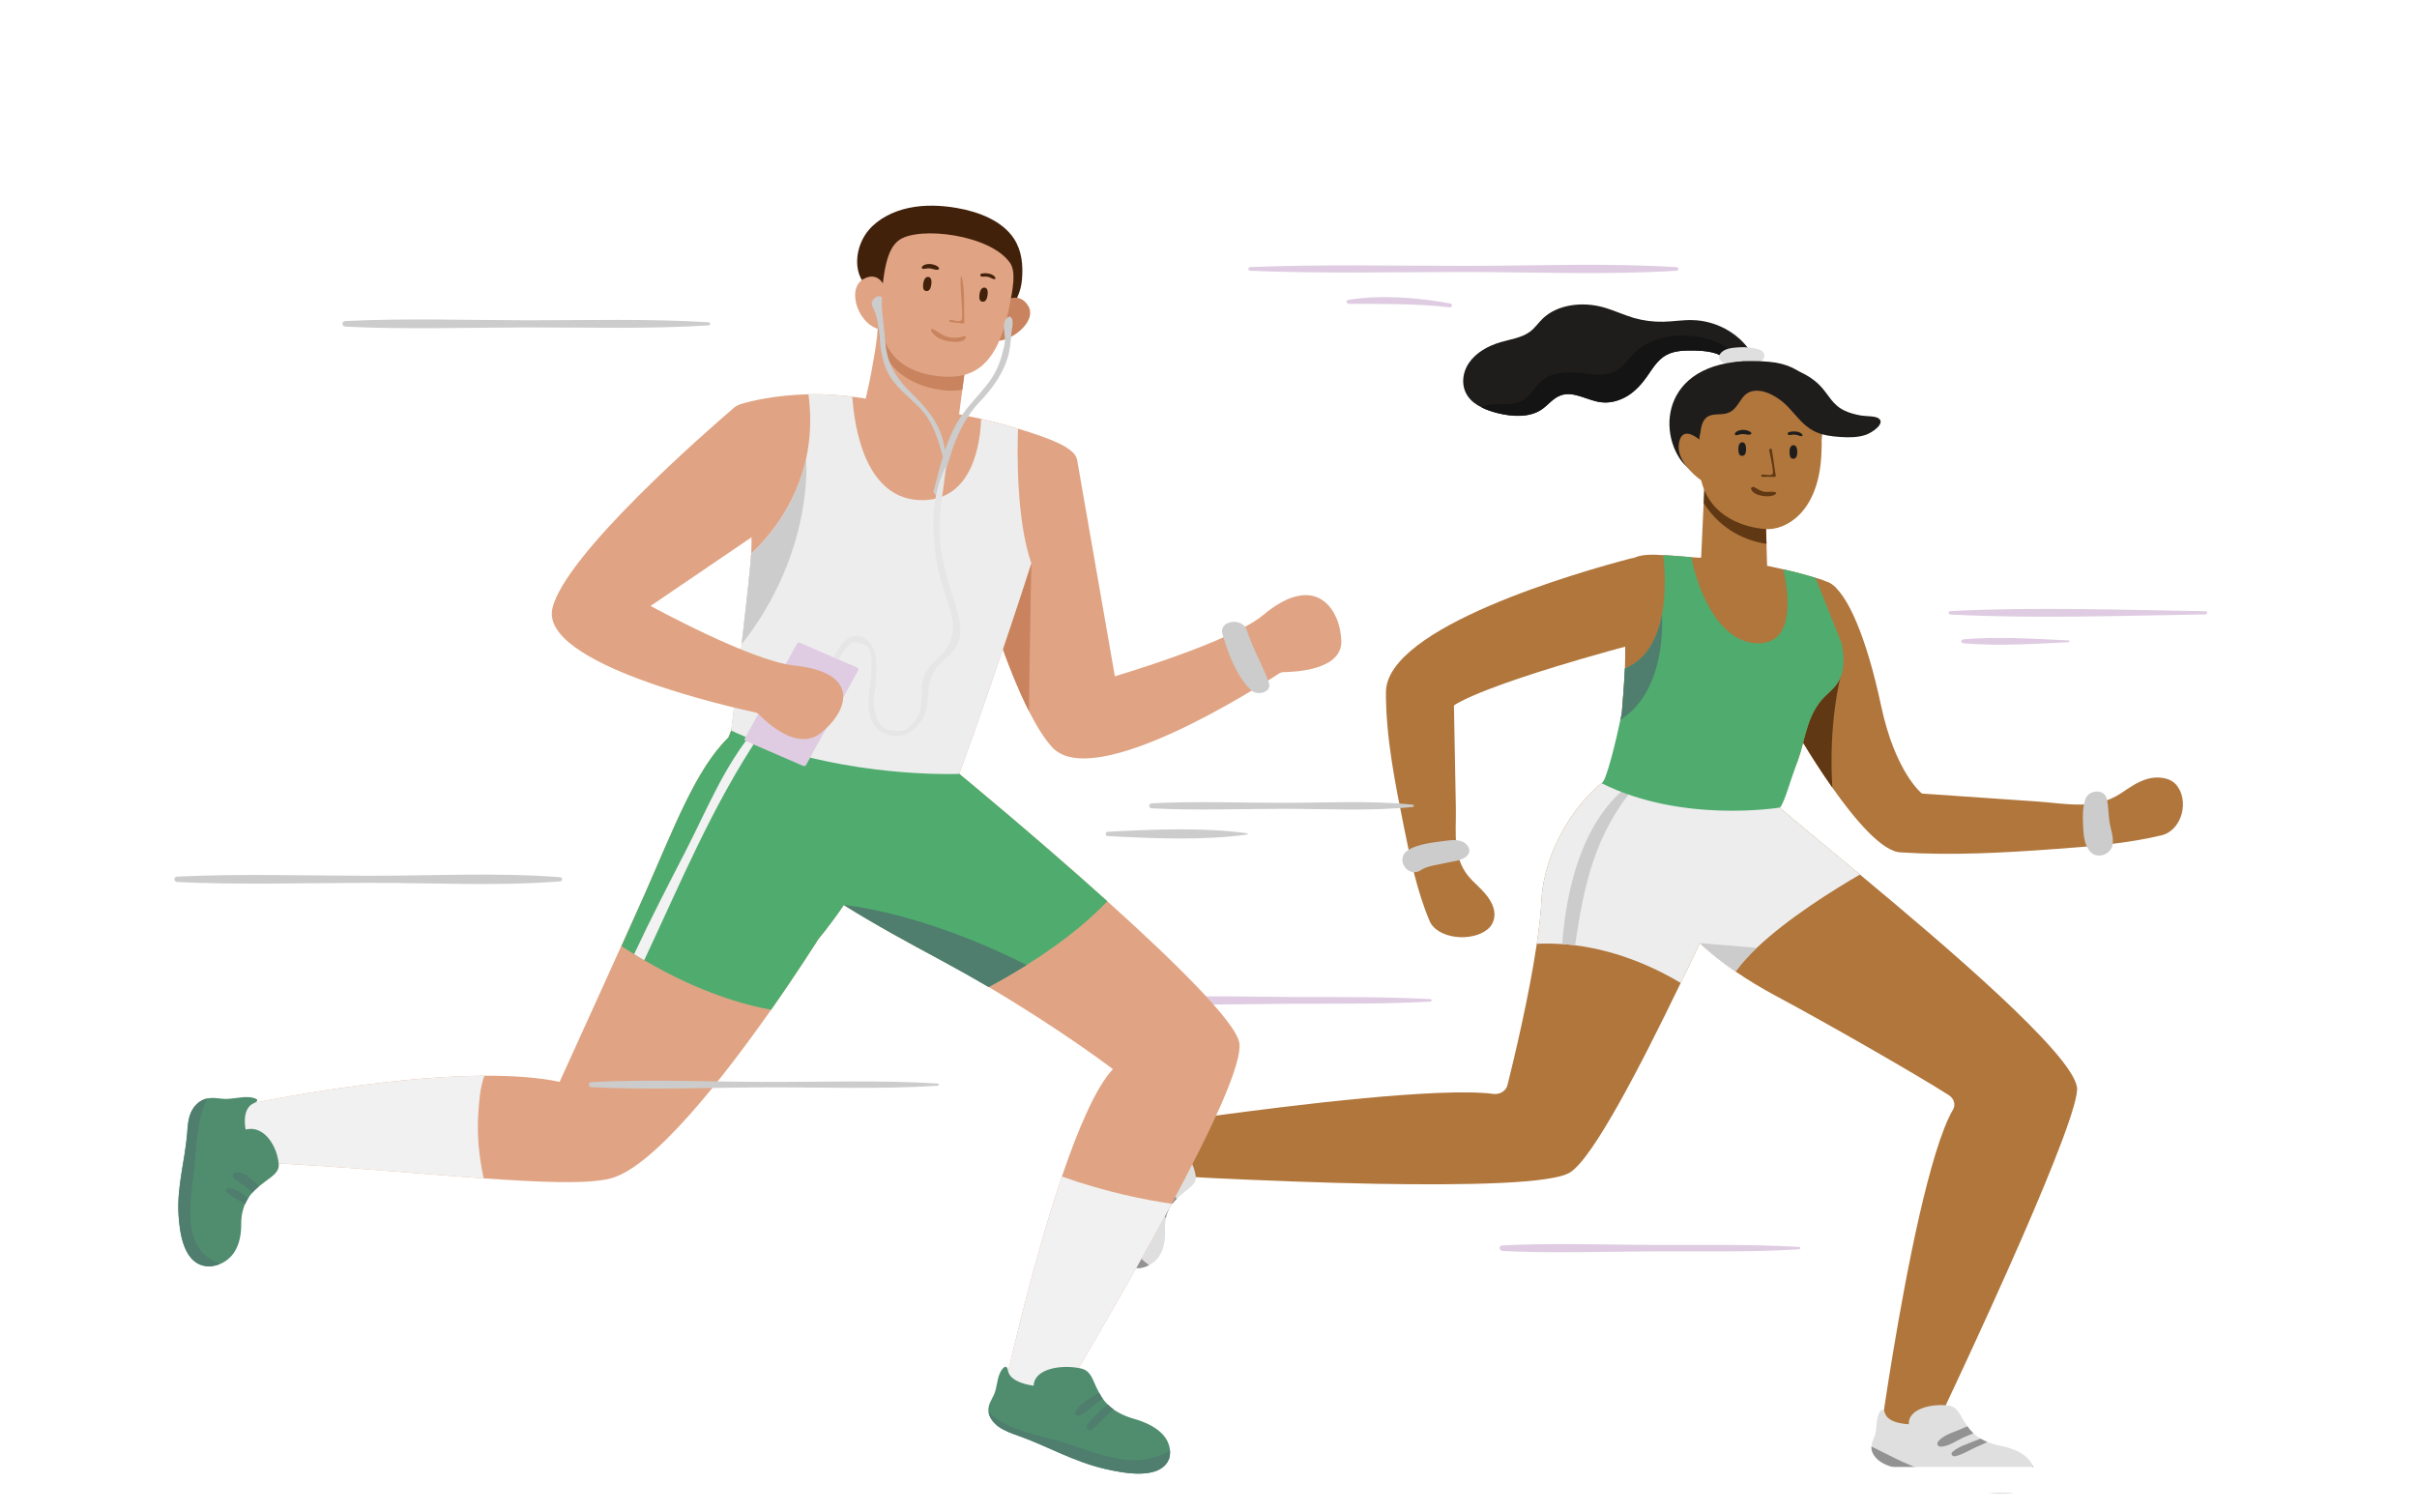 <svg width="633" height="396" viewBox="0 0 633 396" fill="none" xmlns="http://www.w3.org/2000/svg">
<g filter="url(#filter0_d)">
<path d="M497.208 299.578C508.086 296.83 519.972 296.514 531.158 294.41C553.327 290.247 571.775 279.15 584.821 265.799C597.867 252.449 606.008 236.897 612.742 221.224C621.859 200.012 628.693 177.812 626.008 155.418C623.317 133.023 610.025 110.235 585.114 96.055C578.196 92.119 570.527 88.902 563.755 84.841C548.578 75.737 541.441 63.805 531.122 52.221C522.256 42.268 507.224 33.85 493.765 26.999C464.627 12.184 430.196 2.792 395.065 0.493C379.114 -0.55 362.75 -0.147 347.933 3.756C332.202 7.9 319.103 15.721 306.548 23.573C288.241 35.023 269.808 47.094 246.866 53.139C223.559 59.281 197.702 58.646 173.01 61.348C118.699 67.296 69.315 90.492 40.543 123.576C15.292 152.613 6.112 189.563 20.01 223.194C33.913 256.825 72.095 286.066 119.253 295.36C167.963 304.96 223.073 294.155 267.065 312.414C284.599 319.692 301.292 330.804 315.399 341.215C329.95 351.956 347.954 358.255 368.424 361.38C373.445 362.145 378.56 362.687 383.649 362.534C438.122 360.884 450.886 311.283 497.208 299.578Z" fill="white"/>
<path d="M384.485 99.87C385.363 101.098 386.596 102.011 388.022 102.697C389.318 103.36 390.77 103.828 392.218 104.199C396.042 105.154 400.478 105.409 403.66 103.304C405.483 102.095 406.779 100.166 408.932 99.485C412.338 98.414 415.786 100.945 419.386 101.357C421.847 101.65 424.371 100.871 426.413 99.582C428.435 98.275 429.992 96.504 431.335 94.613C432.808 92.527 434.125 90.167 436.518 88.92C438.65 87.808 441.241 87.771 443.723 87.808C446.8 87.887 450.249 88.197 452.203 90.32C453.039 91.215 453.76 92.759 454.794 93.653C455.541 94.316 456.44 94.627 457.673 94.2C461.121 92.99 459.538 89.681 458.201 87.729C455.06 83.131 449.261 79.932 443.153 79.835C440.651 79.775 438.169 80.206 435.661 80.261C433.023 80.322 430.389 79.988 427.887 79.269C425.118 78.449 422.547 77.202 419.757 76.442C414.334 74.963 407.829 75.742 404.01 79.464C402.866 80.576 401.988 81.902 400.692 82.876C398.54 84.475 395.619 84.846 392.98 85.624C389.642 86.598 386.523 88.392 384.72 91.043C382.902 93.695 382.594 97.26 384.485 99.87Z" fill="#1F1D1C"/>
<path d="M388.023 102.697C389.319 103.36 390.771 103.829 392.219 104.199C396.043 105.154 400.479 105.409 403.661 103.305C405.484 102.095 406.78 100.166 408.933 99.485C412.339 98.414 415.787 100.945 419.387 101.358C421.848 101.65 424.372 100.871 426.414 99.582C428.436 98.275 429.993 96.504 431.336 94.613C432.809 92.527 434.126 90.168 436.519 88.921C438.651 87.808 441.242 87.771 443.724 87.808C446.801 87.887 450.25 88.197 452.204 90.32C453.04 91.215 453.761 92.759 454.795 93.653C456.686 86.111 445.809 83.599 439.419 83.872C435.134 84.067 430.85 85.606 427.977 88.434C426.242 90.168 424.967 92.388 422.637 93.422C420.484 94.377 417.935 94.122 415.563 93.848C411.717 93.398 407.412 93.106 404.382 95.253C401.942 96.987 400.824 100.046 397.992 101.237C394.941 102.503 391.007 101.103 388.107 102.642L388.023 102.697Z" fill="#141414"/>
<path d="M445.176 243.016C447.945 245.607 451.106 248.101 454.533 250.442C457.851 252.723 461.388 254.846 464.988 256.774C479.11 264.335 502.877 277.996 510.411 282.849C511.775 283.725 512.235 285.343 511.467 286.65C508.457 291.777 505.406 302.458 502.658 314.422C497.208 338.374 493.081 367.49 493.081 367.49C496.926 372.399 506.655 370.257 506.655 370.257C506.655 370.257 519.152 344.006 529.717 319.822C537.689 301.484 544.544 284.314 543.949 280.708C542.522 271.882 510.207 244.263 487.104 225.049C474.079 214.192 463.974 206.029 463.974 205.403C463.974 205.403 460.615 204.995 456.064 205.774C450.484 206.747 443.107 209.533 437.898 217.117C432.109 225.596 436.523 234.811 445.176 243.016Z" fill="#B0763C"/>
<path d="M295.613 294.758C295.462 296.668 296.031 298.614 296.71 300.177C297.546 302.147 298.576 303.528 298.576 303.528C298.576 303.528 330.227 305.475 360.123 306.041C383.932 306.467 406.622 306.041 411.236 303.041C417.297 299.106 429.512 275.483 440.165 253.441C441.9 249.895 443.572 246.386 445.176 243.016C452.95 226.666 459.037 213.371 459.763 213.2C459.763 213.2 458.974 209.733 456.074 205.774C453.065 201.62 447.751 196.966 438.655 195.251C420.907 191.918 404.606 213.942 403.707 231.751C403.556 235.121 403.091 239.038 402.479 243.192C400.416 257.126 396.44 273.634 394.794 280.221C394.418 281.723 392.793 282.733 391.084 282.501C384.36 281.607 371.403 282.307 357.212 283.632C329.49 286.242 297.024 291.235 297.024 291.235C296.12 292.324 295.723 293.534 295.613 294.758Z" fill="#B0763C"/>
<path d="M468.708 184.524C468.708 184.524 473.682 193.471 479.878 202.269C485.845 210.743 492.925 219.073 497.81 219.249C511.221 220.106 524.801 219.351 538.176 218.368C547.45 217.691 557.074 216.94 566.055 214.785C571.598 213.454 573.448 205.426 569.853 201.444C568.139 199.552 564.9 199.265 562.298 200.03C559.696 200.795 557.549 202.394 555.339 203.845C548.662 208.212 541.232 206.464 533.526 205.917C523.468 205.226 513.405 204.531 503.348 203.84C503.348 203.84 496.368 198.384 492.637 180.774C488.891 163.14 483.745 150.875 478.985 148.603C476.503 147.412 473.792 157.355 471.785 167.057C469.952 175.879 468.708 184.524 468.708 184.524ZM551.723 207.73C551.791 207.72 551.864 207.688 551.932 207.679C551.859 207.73 551.812 207.739 551.739 207.771L551.723 207.73Z" fill="#B0763C"/>
<path d="M468.708 184.524C468.708 184.524 473.682 193.47 479.878 202.269C478.828 185.381 481.968 173.505 481.968 173.505C483.118 166.918 475.5 166.76 471.78 167.057C469.952 175.878 468.708 184.524 468.708 184.524Z" fill="#603813"/>
<path d="M420.222 202.014C435.886 207.822 448.864 209.751 458.55 210.061C463.603 208.852 464.418 207.744 464.418 207.744C464.945 207.53 466.591 203.942 466.748 203.456C467.673 200.591 469.846 197.981 470.855 195.135C472.897 189.466 473.159 183.342 477.772 178.549C478.827 177.497 480.034 176.542 480.912 175.355C483.263 172.254 483.023 168.221 482.318 164.499C482.276 164.285 482.229 164.049 482.187 163.836C481.372 159.761 481.967 156.099 481.659 152.103C481.44 149.238 478.451 148.186 475.463 147.328C474.893 147.171 472.741 146.55 472.302 146.411C470.478 145.905 468.613 145.456 466.988 145.103C464.574 144.538 462.793 144.186 462.793 144.186L462.396 130.367C462.814 123.896 446.492 120.915 446.492 120.915L445.525 141.984C445.504 142.141 444.6 142.062 442.955 141.923C441.92 141.826 440.604 141.729 439.02 141.613C438.932 141.594 438.843 141.576 438.733 141.594C438.383 141.557 438.054 141.534 437.678 141.515C437.019 141.478 436.34 141.437 435.614 141.4C434.167 141.284 432.646 141.223 431.199 141.339C428.649 141.553 426.434 142.331 425.577 144.635C423.864 149.252 424.872 154.537 425.316 159.233C425.603 162.292 425.666 165.273 425.624 168.277C425.603 169.213 425.582 170.126 425.556 171.062C425.405 174.395 425.159 177.71 424.877 181.043C424.835 181.53 424.809 181.998 424.767 182.484C424.658 183.792 421.606 202.014 420.222 202.014Z" fill="#B0763C"/>
<path d="M432.469 143.727C430.624 142.971 429.109 141.738 427.155 142.248C413.832 145.734 362.964 160.178 362.964 177.348C362.964 189.276 365.389 201.184 367.745 212.903C369.386 221.043 371.131 229.47 374.401 237.198C376.392 241.903 385.373 242.825 389.579 239.409C391.267 238.037 391.732 235.853 391.162 233.883C390.316 230.958 387.865 228.872 385.666 226.698C380.128 221.219 381.402 214.493 381.282 207.637C381.126 198.686 380.948 189.734 380.781 180.783C380.781 180.783 387.223 175.188 438.153 162.023C443.195 160.721 439.653 146.67 432.469 143.727ZM380.979 223.875C381 223.945 381.021 224 381.037 224.056C380.995 224 380.958 223.954 380.917 223.903L380.979 223.875Z" fill="#B0763C"/>
<path d="M402.474 243.192C404.737 243.076 406.973 243.127 409.131 243.27C410.27 243.345 411.414 243.428 412.511 243.581C424.637 245.102 434.632 250.108 440.165 253.441C441.9 249.895 443.572 246.386 445.176 243.016C447.945 245.607 451.106 248.101 454.533 250.442C456.027 248.397 457.914 246.311 460.092 244.244C468.306 236.447 480.301 229.002 487.109 225.048C474.084 214.192 463.979 206.029 463.979 205.403C463.979 205.403 460.62 204.995 456.069 205.774C453.06 201.62 447.746 196.966 438.65 195.251C420.902 191.918 404.601 213.942 403.702 231.751C403.551 235.126 403.091 239.043 402.474 243.192Z" fill="#EDEDED"/>
<path d="M490.119 375.054C490.098 376.672 491.305 378.114 492.799 379.032C494.293 379.926 496.07 380.376 497.809 380.826C504.727 382.638 510.882 385.563 518.149 386.634C522.496 387.26 531.441 388.289 532.799 383.009C532.799 383.009 532.82 382.912 532.841 382.735C532.909 382.23 532.951 381.136 532.381 379.871C531.545 377.961 529.304 375.699 523.703 374.609C522.496 374.378 521.425 374.049 520.495 373.673C519.994 373.469 519.523 373.274 519.09 373.029C518.954 372.955 518.828 372.871 518.719 372.797C517.972 372.371 517.355 371.879 516.827 371.392C516.759 371.332 516.697 371.295 516.65 371.235C516.101 370.688 515.641 370.145 515.265 369.557C515.223 369.52 515.176 369.459 515.155 369.422C514.738 368.82 514.408 368.273 514.079 367.726C513.045 365.895 512.298 364.411 510.411 364.138C505.955 363.512 499.628 364.995 499.91 369.01C499.91 369.01 494.419 368.912 493.651 366.066C493.144 364.254 492.198 365.793 491.869 366.766C491.299 368.444 491.608 370.275 490.991 372.009C490.902 372.241 490.814 372.459 490.73 372.69C490.443 373.413 490.16 374.113 490.134 374.855C490.119 374.915 490.119 374.994 490.119 375.054Z" fill="#DFDFDF"/>
<path d="M290.102 318.654C290.431 319.803 290.917 321.263 291.596 322.705C291.638 322.765 291.664 322.84 291.706 322.918C292.301 324.184 293.09 325.431 294.057 326.367C295.175 327.48 296.559 328.18 298.273 328.143C298.273 328.143 298.383 328.143 298.581 328.124C299.041 328.064 299.945 327.869 300.932 327.364C302.954 326.33 305.347 323.896 305.107 318.204C305.065 317.017 305.17 315.946 305.347 314.987C305.42 314.579 305.525 314.208 305.656 313.856C305.786 313.504 305.917 313.174 306.073 312.864C306.361 312.298 306.69 311.77 307.019 311.325C307.437 310.759 307.834 310.351 308.226 309.962C308.336 309.828 308.466 309.688 308.597 309.573C309.146 309.067 309.663 308.645 310.18 308.228C311.878 306.847 313.341 305.85 313.169 304.177C312.709 300.199 309.48 295.133 305.196 296.38C305.196 296.38 303.9 291.665 306.821 290.261C309.041 289.209 306.073 289.074 305.154 288.977C303.111 288.782 298.299 288.277 297.949 288.235C297.353 288.175 296.742 288.119 296.147 288.175C295.948 288.193 295.77 288.212 295.577 288.254C294.172 288.606 293.205 289.732 292.5 290.887C290.415 294.396 289.997 298.466 289.621 302.406C289.109 307.797 288.581 313.351 290.102 318.654Z" fill="#DFDFDF"/>
<path d="M450.478 88.694C451.523 87.261 453.462 87.108 455.264 86.969C457.108 86.83 458.948 87.016 460.698 87.54C463.112 88.263 462.119 91.266 459.658 90.886C458.31 90.678 456.91 90.576 455.546 90.71C454.172 90.845 452.934 91.484 451.565 91.062C450.51 90.738 449.799 89.621 450.478 88.694Z" fill="#DFDFDF"/>
<path d="M446.189 127.78C451.043 135.262 457.809 137.719 462.642 138.442L462.402 130.372C462.82 123.9 446.498 120.92 446.498 120.92L446.189 127.78Z" fill="#603813"/>
<path d="M476.027 116.646C476.027 116.646 483.06 92.448 463.258 90.747C436.038 88.406 433.629 107.824 440.421 116.813C446.644 125.055 475.897 126.622 476.027 116.646Z" fill="#1F1D1C"/>
<path d="M439.706 112.103C440.375 108.075 443.347 109.758 445.051 111.107C445.328 107.241 446.054 104.033 447.428 101.84C451.801 94.864 468.901 94.335 475.62 104.506C477.151 106.823 477.261 110.94 476.963 115.742C476.049 130.275 467.637 134.98 462.287 134.563C457.417 134.182 447.945 131.8 445.531 121.81C443.279 120.146 438.995 116.354 439.706 112.103Z" fill="#B0763C"/>
<path d="M469.324 116.081C469.324 116.081 470.688 116.656 470.699 114.421C470.704 112.409 469.675 112.604 469.675 112.604C469.675 112.604 468.692 112.52 468.666 114.277C468.64 116.034 469.324 116.081 469.324 116.081Z" fill="#1F1D1C"/>
<path d="M455.923 115.324C455.923 115.324 457.287 115.899 457.298 113.665C457.303 111.653 456.274 111.847 456.274 111.847C456.274 111.847 455.291 111.764 455.265 113.521C455.239 115.278 455.923 115.324 455.923 115.324Z" fill="#1F1D1C"/>
<path d="M461.518 120.294C462.244 120.257 463.843 120.762 464.25 120.104C464.59 119.557 463.77 116.094 463.665 115.505C463.55 114.861 463.425 114.277 463.305 113.707C463.372 113.674 463.435 113.633 463.508 113.605C463.67 113.545 463.822 113.508 463.979 113.489C464.417 115.853 464.653 118.31 465.06 120.549C465.097 120.748 464.914 120.938 464.684 120.915C463.639 120.818 462.599 120.934 461.549 120.859C461.199 120.836 461.147 120.317 461.518 120.294Z" fill="#603813"/>
<path d="M468.441 109.219C469.496 108.839 471.398 108.867 472.046 109.859C472.161 110.04 471.962 110.281 471.738 110.253C471.236 110.193 470.813 109.938 470.316 109.864C469.773 109.78 469.245 109.85 468.712 109.956C468.227 110.054 467.976 109.386 468.441 109.219Z" fill="#1F1D1C"/>
<path d="M454.366 109.517C455.071 108.288 457.589 108.362 458.577 109.238C458.801 109.438 458.613 109.767 458.342 109.818C457.699 109.943 457.062 109.679 456.409 109.683C455.834 109.683 455.358 109.874 454.815 109.994C454.538 110.059 454.23 109.758 454.366 109.517Z" fill="#1F1D1C"/>
<path d="M459.47 123.608C460.416 124.118 461.116 124.688 462.276 124.818C463.18 124.92 464.199 124.614 465.029 124.957C465.16 125.013 465.249 125.166 465.139 125.282C464.392 126.098 462.663 126.042 461.602 125.88C460.458 125.704 459.136 125.217 458.64 124.225C458.41 123.752 459 123.358 459.47 123.608Z" fill="#603813"/>
<path d="M443.901 99.731C440.871 102.433 443.013 106.684 444.455 109.628C444.581 109.883 444.81 110.184 445.108 110.11C445.375 109.164 445.432 108.172 445.725 107.231C446.017 106.29 446.608 105.354 447.6 104.927C448.933 104.357 450.61 104.631 452.02 104.306C455.458 103.518 455.542 99.42 458.625 98.526C461.968 97.557 466.054 100.278 468.039 102.317C470.317 104.658 472.167 107.472 475.213 108.979C477.272 109.998 479.68 110.304 482.031 110.453C484.262 110.596 486.566 110.601 488.646 109.883C490.422 109.271 493.933 106.809 491.922 105.525C490.96 104.913 488.479 105.038 487.303 104.816C485.887 104.547 484.497 104.199 483.207 103.606C479.879 102.067 479.037 99.536 476.817 97.163C474.738 94.938 471.571 93.172 468.478 92.347C465.427 91.535 461.676 91.521 458.614 92.374C455.035 93.371 451.791 95.081 448.666 96.894C447.224 97.728 445.213 98.558 443.901 99.731Z" fill="#1F1D1C"/>
<path d="M290.102 318.654C290.431 319.803 290.917 321.264 291.596 322.705C291.638 322.766 291.664 322.84 291.706 322.918C292.385 324.128 293.179 325.278 294.057 326.367C295.175 327.48 296.559 328.18 298.273 328.143C298.273 328.143 298.383 328.143 298.581 328.124C299.041 328.064 299.945 327.869 300.932 327.364C288.017 317.833 292.103 300.742 296.147 288.171C295.948 288.189 295.77 288.208 295.577 288.249C294.172 288.602 293.205 289.728 292.5 290.882C290.415 294.392 289.997 298.461 289.621 302.402C289.109 307.797 288.581 313.351 290.102 318.654Z" fill="#929292"/>
<path d="M300.268 306.318C302.092 307.213 303.717 307.839 305.19 309.22C305.848 309.846 306.507 310.527 307.102 311.227C307.431 310.759 307.828 310.351 308.22 309.962C307.672 309.336 307.076 308.793 306.768 308.46C305.274 306.879 303.121 305.067 300.681 304.992C299.897 304.969 299.589 305.984 300.268 306.318Z" fill="#929292"/>
<path d="M298.731 309.786C298.909 310.606 299.609 310.801 300.356 311.19C301.323 311.677 302.221 312.205 303.078 312.826C303.867 313.429 304.593 314.249 305.34 314.991C305.408 314.583 305.518 314.212 305.649 313.86C305.779 313.508 305.91 313.179 306.067 312.868C305.497 312.303 304.881 311.797 304.332 311.385C303.167 310.49 300.602 308.321 299.019 309.183C298.773 309.313 298.684 309.549 298.731 309.786Z" fill="#929292"/>
<path d="M490.119 375.055C490.098 376.673 491.305 378.114 492.799 379.032C494.293 379.927 496.07 380.376 497.809 380.826C504.727 382.638 510.882 385.563 518.149 386.634C522.496 387.26 531.441 388.289 532.799 383.009C532.799 383.009 532.82 382.912 532.841 382.736C532.909 382.231 532.951 381.137 532.381 379.871C532.34 379.931 532.272 380.006 532.251 380.084C528.891 389.499 509.847 383.162 503.081 380.826C498.536 379.227 494.382 376.946 490.145 374.86C490.119 374.916 490.119 374.995 490.119 375.055Z" fill="#929292"/>
<path d="M512.041 377.391C514.016 376.983 515.819 375.755 517.642 374.953C518.609 374.526 519.575 374.132 520.5 373.664C519.993 373.47 519.528 373.266 519.095 373.02C518.959 372.946 518.833 372.862 518.724 372.788C518.175 372.983 517.647 373.196 517.099 373.414C515.187 374.193 512.794 374.934 511.32 376.279C510.766 376.77 511.315 377.549 512.041 377.391Z" fill="#929292"/>
<path d="M508.264 374.897C510.416 374.8 512.308 373.358 514.173 372.501C514.962 372.13 515.928 371.801 516.832 371.388C516.764 371.328 516.702 371.291 516.655 371.23C516.106 370.683 515.646 370.141 515.27 369.552C514.565 369.826 513.885 370.155 513.269 370.41C511.294 371.23 508.656 371.991 507.49 373.701C507.167 374.197 507.579 374.916 508.264 374.897Z" fill="#929292"/>
<path d="M445.176 243.016C447.945 245.607 451.106 248.101 454.533 250.442C456.027 248.397 457.913 246.311 460.092 244.244L445.176 243.016Z" fill="#CCCCCC"/>
<path d="M409.13 243.27C410.274 243.331 411.413 243.428 412.51 243.581C414.731 228.516 417.432 214.544 428.456 201.681C428.916 201.134 427.975 200.665 427.49 201.018C414.752 209.983 410.253 228.01 409.13 243.27Z" fill="#CCCCCC"/>
<path d="M368.744 218.665C371.356 216.987 375.562 216.63 378.676 216.199C380.201 215.99 382.009 215.828 383.378 216.625C384.423 217.233 385.28 218.674 384.533 219.745C383.326 221.479 380.771 221.497 378.744 221.993C376.701 222.494 373.859 222.735 372.171 223.871C368.718 226.198 365.207 220.936 368.744 218.665Z" fill="#CCCCCC"/>
<path d="M546.237 205.111C547.089 202.904 551.07 202.524 551.723 205.111C552.215 207.067 552.162 209.07 552.439 211.049C552.721 213.047 553.599 215.128 553.301 217.131C552.894 219.898 548.949 221.363 547.063 218.628C545.71 216.667 545.631 214.183 545.537 211.925C545.443 209.672 545.401 207.262 546.237 205.111Z" fill="#CCCCCC"/>
<path d="M419.434 201.115C440.521 211.735 466.112 207.507 466.112 207.507C466.639 207.294 467.757 204.156 467.914 203.669C468.839 200.804 469.847 197.976 470.856 195.135C472.898 189.466 473.16 183.342 477.773 178.549C478.828 177.497 480.035 176.542 480.913 175.355C483.264 172.254 483.024 168.221 482.319 164.499L475.464 147.329C474.894 147.171 472.742 146.55 472.303 146.411C470.479 145.905 468.614 145.456 466.989 145.103C468.463 151.106 470.15 164.086 460.991 164.475C450.537 164.902 444.669 151.088 442.956 141.928C441.921 141.831 440.605 141.733 439.022 141.618C438.933 141.599 438.844 141.58 438.734 141.599C438.384 141.562 438.055 141.539 437.679 141.52C437.02 141.483 436.341 141.441 435.615 141.404C435.991 144.774 436.399 150.953 435.265 156.896C434.116 162.936 431.42 168.689 425.557 171.062C425.406 174.395 425.16 177.71 424.878 181.043C424.836 181.529 424.81 181.998 424.769 182.484C424.748 182.716 424.617 183.458 424.371 184.529C423.363 189.424 420.578 201.115 419.434 201.115Z" fill="#4FAC6E"/>
<path d="M424.375 184.529C436.674 176.732 435.269 157.889 435.269 156.934C434.124 162.937 431.423 168.685 425.561 171.063C425.41 174.396 425.164 177.71 424.882 181.043C424.84 181.53 424.814 181.998 424.772 182.485C424.746 182.717 424.616 183.458 424.375 184.529Z" fill="#4F7D6E"/>
<path d="M510.851 156.043C532.946 154.931 555.47 155.733 577.591 156.08C578.197 156.09 578.197 156.91 577.591 156.919C555.47 157.267 532.946 158.074 510.851 156.957C510.187 156.924 510.187 156.076 510.851 156.043Z" fill="#DFCCE2"/>
<path d="M514.215 163.446C523.223 162.658 532.669 163.303 541.697 163.729C542.037 163.743 542.042 164.183 541.697 164.202C532.674 164.628 523.223 165.273 514.215 164.485C513.468 164.415 513.468 163.511 514.215 163.446Z" fill="#DFCCE2"/>
<path d="M303.346 257.33C315.148 256.621 327.134 257.08 338.957 257.121C350.828 257.159 362.719 257.038 374.569 257.673C375.055 257.701 375.055 258.317 374.569 258.341C362.719 258.976 350.828 258.855 338.957 258.892C327.134 258.929 315.148 259.388 303.346 258.684C302.363 258.628 302.363 257.39 303.346 257.33Z" fill="#DFCCE2"/>
<path d="M393.476 322.181C406.705 321.505 420.096 322.005 433.341 322.061C445.938 322.112 458.623 321.838 471.199 322.58C471.612 322.603 471.549 323.187 471.152 323.21C458.284 323.985 445.29 323.688 432.395 323.748C419.501 323.808 406.465 324.29 393.586 323.642C392.567 323.586 392.385 322.237 393.476 322.181Z" fill="#DFCCE2"/>
<path d="M327.458 65.951C346.016 65.191 364.684 65.622 383.258 65.631C401.769 65.641 420.589 64.811 439.058 65.965C439.742 66.007 439.742 66.865 439.058 66.911C420.589 68.065 401.769 67.235 383.258 67.245C364.684 67.254 346.016 67.685 327.458 66.925C326.753 66.897 326.753 65.979 327.458 65.951Z" fill="#DFCCE2"/>
<path d="M353.111 74.528C361.914 73.151 371.141 73.92 379.851 75.478C380.483 75.589 380.352 76.572 379.694 76.493C370.833 75.473 362.17 75.626 353.268 75.584C352.609 75.584 352.416 74.634 353.111 74.528Z" fill="#DFCCE2"/>
</g>
<path d="M4.943 390.113C12.079 390.493 19.264 390.767 26.536 390.938C28.595 390.98 616.181 391.11 616.181 391.11C616.573 391.087 617.012 391.087 617.409 391.068C620.564 390.943 623.673 390.813 626.824 390.646C634.885 390.243 634.885 385.019 626.824 384.62C623.715 384.453 620.559 384.324 617.409 384.217C616.97 384.194 616.531 384.194 616.092 384.175C616.092 384.175 28.595 384.282 26.583 384.324C19.311 384.495 12.132 384.769 4.948 385.149C-1.672 385.501 -1.625 389.756 4.943 390.113Z" fill="white"/>
<path d="M252.75 137.661C252.75 137.661 253.758 141.713 255.483 147.744C258.492 158.276 263.68 174.829 269.48 186.265C271.418 190.085 273.424 193.334 275.457 195.606C286.23 207.7 329.47 180.007 334.987 176.405C335.368 176.15 335.807 176.03 336.262 176.025C339.329 176.002 351.466 175.423 351.288 167.922C351.079 159.75 344.705 149.463 330.823 161.076C322.254 168.219 291.977 177.119 291.977 177.119L282.118 120.575C281.58 117.497 277.379 116.199 274.83 118.34C269.417 122.883 261.073 130.05 252.75 137.661Z" fill="#E0A484"/>
<path d="M255.489 147.744C258.498 158.276 263.686 174.829 269.486 186.265C269.648 169.948 270.102 147.535 270.102 147.535C264.804 145.227 259.841 145.801 255.489 147.744Z" fill="#C9835E"/>
<path d="M220.994 237.029C229.03 242.068 237.938 246.916 246.825 251.691C251.041 253.972 255.112 256.262 258.931 258.505C278.147 269.858 291.465 280.01 291.465 280.01C286.998 284.77 282.332 295.706 278.105 308.147C269.636 333.124 262.875 364.279 262.875 364.279C270.53 370.486 277.003 367.775 277.003 367.775C283.011 357.4 295.958 335.553 306.852 315.268C317.019 296.322 325.373 278.777 324.579 273.205C323.801 267.725 307.202 251.52 289.997 236.041C270.984 218.936 251.23 202.684 251.23 202.684C251.23 202.684 239.735 191.443 226.491 184.485C217.347 179.706 207.332 176.971 199.683 181.43C196.464 183.312 193.627 186.497 191.485 191.345C191.219 191.948 190.978 192.551 190.759 193.153C184.865 209.823 200.038 223.966 220.994 237.029Z" fill="#E0A484"/>
<path d="M66.066 304.379C87.085 305.259 108.972 307.378 126.662 308.616C141.934 309.691 154.087 310.164 159.902 308.639C171.245 305.723 189.709 281.878 201.94 264.471C209.234 254.074 214.317 245.961 214.317 245.961C214.317 245.961 217.342 242.415 221 237.029C230.712 222.654 244.824 195.207 217.071 187.771C205.195 184.582 197.175 186.942 190.769 193.158C182.222 201.465 176.59 216.66 168.57 234.808C166.537 239.379 146.568 283.338 146.568 283.338C140.921 282.16 134.118 281.706 126.861 281.743C98.951 281.892 64.494 289.271 64.494 289.271C58.14 296.545 66.066 304.379 66.066 304.379Z" fill="#E0A484"/>
<path d="M260.685 84.608C252.629 82.614 244.588 80.528 236.636 78.22C231.965 76.866 226.814 76.783 225.074 72.013C223.684 68.202 224.849 63.404 227.482 60.289C230.016 57.285 233.914 55.315 238.031 54.449C242.148 53.582 246.474 53.758 250.623 54.476C256.532 55.501 262.582 57.921 265.581 62.556C267.634 65.727 267.948 69.463 267.666 73.042C267.383 76.63 266.082 78.799 264.123 81.882C263.872 82.276 262.086 85.521 261.15 85.201C260.91 85.117 260.738 84.621 260.685 84.608Z" fill="#42210B"/>
<path d="M262.834 78.929C262.834 78.929 266.904 76.092 269.312 80.157C271.721 84.222 264.626 89.781 260.341 89.275C260.341 89.275 261.992 80.324 262.834 78.929Z" fill="#C9835E"/>
<path d="M192.817 107.525C193.679 111.994 196.887 128.228 196.819 141.93C196.814 143.024 196.788 144.021 196.73 145.018C196.333 152.091 192.242 185.416 191.589 190.664C191.542 191.104 191.49 191.345 191.49 191.345C217.274 203.245 247.049 202.739 250.827 202.693C251.104 202.688 251.229 202.684 251.229 202.684C251.313 202.401 251.475 201.951 251.736 201.256C254.056 195.114 262.922 169.832 270.09 147.53C270.205 147.182 270.315 146.858 270.43 146.51C274.129 135 279.636 126.253 281.099 119.564C281.647 117.093 272.844 114.237 268.554 112.865C267.922 112.657 267.269 112.462 266.611 112.272C263.209 111.22 259.74 110.344 256.95 109.699C255.257 109.328 251.182 108.508 251.182 108.508L252.964 95.023C252.462 95.023 251.934 95.028 251.438 94.963C250.435 94.944 249.468 94.828 248.554 94.689C247.295 94.499 246.14 94.281 245.064 93.985C244.505 93.827 243.967 93.688 243.481 93.535C242.755 93.294 242.028 93.053 241.354 92.77C240.221 92.339 239.123 91.843 238.125 91.31C237.817 91.148 237.504 91.013 237.227 90.809C237.128 90.777 237.034 90.749 236.992 90.68C236.757 90.55 236.516 90.415 236.281 90.286C234.844 89.428 233.637 88.543 232.692 87.75C232.07 87.226 231.542 86.781 231.109 86.387C230.973 86.243 230.905 86.192 230.837 86.118C230.612 85.9 230.429 85.724 230.294 85.557C230.09 85.363 229.944 85.224 229.923 85.154L229.902 85.455C229.902 85.678 229.902 85.877 229.881 86.1C229.688 88.334 229.348 91.176 228.815 93.985C228.502 95.918 228.141 97.823 227.807 99.487C227.216 102.357 226.715 104.405 226.715 104.405C226.025 104.28 225.309 104.151 224.588 104.09C224.541 104.062 224.442 104.035 224.369 104.049C223.972 103.993 223.58 103.937 223.204 103.905C220.382 103.525 217.645 103.335 215.064 103.265C213.914 103.233 212.807 103.247 211.725 103.265C203.015 103.469 196.49 105.045 193.888 105.866C193.12 106.125 192.676 106.807 192.817 107.525Z" fill="#E0A484"/>
<path d="M229.934 85.173C230.049 101.073 247.51 103.279 252.034 102.037L252.964 95.037C238.158 94.917 229.934 85.173 229.934 85.173Z" fill="#C9835E"/>
<path d="M264.494 68.814C266.171 71.211 265.272 75.698 264.269 80.663C261.223 95.686 255.063 99.39 246.275 98.584C237.487 97.777 229.206 93.141 230.69 78.957C231.432 71.864 231.981 65.286 235.539 62.834C240.836 59.181 259.353 61.467 264.494 68.814Z" fill="#E0A484"/>
<path d="M232.363 77.186C232.363 77.186 231.224 70.506 226.286 72.996C221.349 75.485 224.834 85.906 231.344 86.415C231.344 86.42 233.873 79.685 232.363 77.186Z" fill="#E0A484"/>
<path d="M256.97 78.91C256.97 78.91 258.308 79.666 258.637 77.339C258.935 75.248 257.832 75.327 257.832 75.327C257.832 75.327 256.824 75.128 256.542 76.954C256.265 78.781 256.97 78.91 256.97 78.91Z" fill="#42210B"/>
<path d="M242.237 76.115C242.237 76.115 243.575 76.871 243.904 74.544C244.201 72.453 243.099 72.532 243.099 72.532C243.099 72.532 242.091 72.333 241.809 74.159C241.526 75.99 242.237 76.115 242.237 76.115Z" fill="#42210B"/>
<path d="M248.899 83.741C249.657 83.782 251.255 84.492 251.773 83.852C252.201 83.319 251.851 79.624 251.83 78.998C251.741 76.741 251.454 75.169 251.621 72.508C251.626 72.393 251.861 72.37 251.893 72.495C252.776 76.236 252.394 80.579 252.551 84.403C252.562 84.612 252.342 84.793 252.102 84.742C251.025 84.524 249.928 84.524 248.847 84.325C248.492 84.269 248.512 83.722 248.899 83.741Z" fill="#C9835E"/>
<path d="M257.044 71.67C258.199 71.397 260.174 71.642 260.701 72.745C260.795 72.945 260.55 73.176 260.32 73.121C259.808 73 259.406 72.69 258.894 72.555C258.34 72.407 257.781 72.421 257.211 72.467C256.699 72.513 256.537 71.79 257.044 71.67Z" fill="#42210B"/>
<path d="M241.454 69.894C242.363 68.693 244.976 69.059 245.88 70.08C246.089 70.311 245.843 70.636 245.55 70.659C244.866 70.715 244.234 70.372 243.555 70.297C242.959 70.233 242.437 70.372 241.851 70.441C241.554 70.478 241.277 70.131 241.454 69.894Z" fill="#42210B"/>
<path d="M244.25 86.165C245.89 86.916 246.768 88.033 248.722 88.349C249.704 88.506 250.666 88.529 251.632 88.274C252.181 88.131 252.149 88.038 252.714 88.056C252.907 88.061 252.985 88.242 252.944 88.386C252.484 89.832 249.877 89.595 248.602 89.419C246.585 89.141 244.767 88.242 243.826 86.568C243.712 86.351 243.988 86.045 244.25 86.165Z" fill="#C9835E"/>
<path d="M162.771 247.806C163.894 248.53 164.997 249.248 166.083 249.897C166.977 250.463 167.849 250.986 168.722 251.482C182.991 259.845 194.631 263.145 201.946 264.471C209.24 254.074 214.323 245.961 214.323 245.961C214.323 245.961 217.348 242.415 221.006 237.029C229.041 242.068 237.949 246.916 246.837 251.691C251.053 253.972 255.123 256.262 258.942 258.505C262.573 256.549 265.87 254.625 268.864 252.748C279.836 245.878 286.482 239.792 290.008 236.041C270.996 218.936 251.241 202.684 251.241 202.684C251.241 202.684 239.747 191.443 226.502 184.485C217.322 182.088 207.557 180.484 199.694 181.43C196.476 183.312 193.639 186.497 191.496 191.345C191.23 191.948 190.99 192.551 190.77 193.153C182.223 201.46 176.59 216.656 168.57 234.804C166.533 239.379 164.594 243.732 162.771 247.806Z" fill="#4FAC6E"/>
<path d="M262.882 364.284C270.536 370.491 277.009 367.779 277.009 367.779C283.018 357.405 295.964 335.557 306.858 315.272C300.16 314.313 289.883 312.31 278.112 308.152C269.642 333.124 262.882 364.284 262.882 364.284Z" fill="#F1F1F1"/>
<path d="M258.869 368.813C258.832 369.142 258.822 369.457 258.89 369.772C259.083 371.237 260.112 372.595 261.408 373.578C262.986 374.742 264.945 375.423 266.857 376.1C274.464 378.83 281.069 382.743 289.167 384.666C294.015 385.797 304.01 387.842 306.205 381.996C306.205 381.996 306.241 381.89 306.288 381.69C306.377 381.319 306.466 380.68 306.414 379.873C306.382 379.428 306.293 378.928 306.121 378.399C305.416 376.155 303.159 373.374 296.952 371.589C295.614 371.205 294.433 370.746 293.435 370.217C292.887 369.949 292.39 369.661 291.925 369.351C291.81 369.272 291.716 369.198 291.622 369.123C290.985 368.627 290.489 368.224 290.06 367.807L289.564 367.274C289.496 367.2 289.428 367.149 289.386 367.079C289.188 366.838 288.989 366.579 288.817 366.337C288.514 365.911 288.258 365.489 288.028 365.044C287.981 364.998 287.939 364.924 287.918 364.877C287.479 364.08 287.197 363.454 286.91 362.852C285.969 360.677 285.306 358.925 283.2 358.434C278.226 357.289 270.88 358.35 270.708 362.921C270.708 362.921 264.501 362.272 263.984 358.976C263.639 356.876 262.375 358.527 261.883 359.597C261.027 361.438 261.147 363.542 260.238 365.447C260.107 365.702 259.982 365.939 259.856 366.194C259.443 366.982 259.031 367.747 258.916 368.586C258.884 368.66 258.874 368.748 258.869 368.813Z" fill="#4F8D6E"/>
<path d="M66.067 304.379C87.086 305.26 108.972 307.378 126.663 308.616C125.467 303.035 124.887 297.37 125.258 291.719C125.467 288.688 125.681 284.896 126.856 281.744C98.946 281.892 64.489 289.272 64.489 289.272C58.141 296.545 66.067 304.379 66.067 304.379Z" fill="#F1F1F1"/>
<path d="M46.756 318.128C47.049 322.564 47.932 331.64 54.88 331.682C54.88 331.682 55.006 331.673 55.236 331.645C55.742 331.599 56.636 331.478 57.691 331.01C58.031 330.885 58.376 330.713 58.726 330.5C60.904 329.198 63.188 326.43 63.172 320.659C63.156 319.412 63.287 318.262 63.543 317.261C63.679 316.714 63.836 316.218 64.013 315.722C64.076 315.615 64.112 315.509 64.149 315.398C64.442 314.776 64.698 314.308 64.969 313.886C65.126 313.608 65.33 313.339 65.507 313.084C65.565 313.001 65.602 312.936 65.654 312.876C65.769 312.727 65.889 312.584 66.03 312.44C66.464 311.944 66.913 311.49 67.409 311.091C67.462 311.049 67.519 310.989 67.55 310.947C67.634 310.887 67.712 310.827 67.77 310.767C68.35 310.303 68.888 309.877 69.416 309.483C71.432 307.981 73.136 306.91 73 304.981C72.697 300.434 69.275 294.57 64.337 295.836C64.337 295.836 63.099 290.403 66.474 288.938C68.611 287.988 66.464 287.445 65.168 287.352C62.926 287.204 60.706 287.969 58.365 287.788C58.068 287.742 57.77 287.714 57.446 287.686C56.479 287.58 55.533 287.478 54.614 287.64C54.515 287.631 54.436 287.644 54.363 287.663C52.279 288.099 50.81 289.605 50.048 291.279C49.285 292.971 49.154 294.834 49.029 296.647C48.465 303.929 46.317 310.692 46.756 318.128Z" fill="#4F8D6E"/>
<path d="M286.079 374.353C287.782 372.809 289.297 371.135 291.043 369.615C291.236 369.453 291.429 369.29 291.622 369.133C290.969 368.655 290.489 368.234 290.06 367.816C289.836 368.02 289.637 368.201 289.423 368.387C287.704 369.842 286.027 371.432 284.7 373.212C284.135 373.963 285.295 375.066 286.079 374.353Z" fill="#4F7D6E"/>
<path d="M281.602 369.847C281.315 370.403 282.051 371.02 282.683 370.742C284.507 369.921 285.829 368.405 287.407 367.274C287.845 366.954 288.331 366.639 288.812 366.347C288.509 365.921 288.253 365.499 288.023 365.054C287.976 365.007 287.934 364.933 287.913 364.887C287.318 365.058 286.806 365.369 286.32 365.684C284.522 366.801 282.485 368.007 281.602 369.847Z" fill="#4F7D6E"/>
<path d="M258.889 369.772C259.083 371.237 260.112 372.595 261.408 373.578C262.985 374.741 264.945 375.423 266.857 376.1C274.464 378.83 281.068 382.742 289.166 384.666C294.015 385.797 304.01 387.842 306.204 381.996C306.204 381.996 306.241 381.889 306.288 381.69C306.377 381.319 306.476 380.68 306.413 379.873C296.794 385.612 287.573 380.406 277.813 377.62C270.504 375.548 263.309 374.324 258.889 369.772Z" fill="#4F7D6E"/>
<path d="M61.026 308.199C61.35 308.917 61.992 309.218 62.677 309.631C63.476 310.145 64.223 310.655 64.934 311.272C65.347 311.643 65.702 312.027 66.036 312.435C66.47 311.939 66.919 311.485 67.415 311.086C67.468 311.045 67.525 310.984 67.556 310.943C67.64 310.882 67.719 310.822 67.776 310.762C67.51 310.428 67.238 310.118 66.924 309.821C65.77 308.718 63.533 306.655 61.668 307.137C61.13 307.271 60.806 307.712 61.026 308.199Z" fill="#4F7D6E"/>
<path d="M59.264 312.125C60.471 313.478 62.644 314.243 64.154 315.397C64.447 314.776 64.703 314.308 64.974 313.886C63.6 312.7 61.725 311.221 59.823 311.193C59.264 311.189 58.893 311.708 59.264 312.125Z" fill="#4F7D6E"/>
<path d="M46.756 318.127C47.049 322.564 47.932 331.64 54.88 331.682C54.88 331.682 55.006 331.672 55.236 331.645C55.742 331.598 56.636 331.478 57.691 331.009C47.482 327.496 49.76 315.689 50.711 307.262C51.448 300.577 51.38 293.842 54.264 287.7C52.284 288.108 50.816 289.605 50.053 291.278C49.29 292.97 49.159 294.834 49.034 296.646C48.465 303.929 46.317 310.692 46.756 318.127Z" fill="#4F7D6E"/>
<path d="M166.078 249.898C166.971 250.463 167.844 250.987 168.717 251.483C178.084 231.578 186.538 211.056 198.941 192.546C199.574 191.578 198.079 190.576 197.322 191.517C189.563 200.872 184.96 212.414 179.563 222.905C174.965 231.847 170.315 240.821 166.078 249.898Z" fill="#F2F2F2"/>
<path d="M220.995 237.029C229.031 242.068 237.939 246.916 246.826 251.691C251.043 253.972 255.113 256.262 258.932 258.505C262.563 256.549 265.86 254.625 268.854 252.748C241.455 238.888 221.57 237.075 220.995 237.029Z" fill="#4F7D6E"/>
<path d="M191.491 191.35C217.275 203.25 247.051 202.814 250.828 202.698C250.985 202.666 251.136 202.638 251.267 202.601C251.314 202.406 251.481 201.952 251.743 201.261C254.062 195.119 262.929 169.837 270.097 147.535C266.158 136.099 266.393 118.41 266.612 112.282C263.211 111.229 259.742 110.353 256.952 109.709C256.748 115.684 254.961 130.588 242.035 130.986C226.768 131.45 223.78 112.254 223.216 103.919C220.394 103.539 217.657 103.349 215.076 103.279C213.926 103.247 212.818 103.261 211.737 103.279C212.578 109.547 212.212 115.17 211.115 120.158C208.456 132.247 201.439 140.572 196.732 145.023C196.538 148.615 195.394 158.809 194.255 168.71C193.106 178.501 191.491 191.35 191.491 191.35Z" fill="#EDEDED"/>
<path d="M196.721 145.111C196.538 148.615 195.393 158.809 194.254 168.71C213.361 144.476 211.115 120.157 211.115 120.157C208.455 132.247 201.438 140.572 196.731 145.023L196.721 145.111Z" fill="#CCCCCC"/>
<path d="M326.544 165.09C328.028 169.86 330.714 174.18 332.333 178.876C333.169 181.305 329.266 182.334 327.668 180.777C323.655 176.869 321.664 171.079 320.16 166.073C319.078 162.485 325.447 161.562 326.544 165.09Z" fill="#CCCCCC"/>
<path d="M259.009 102.482C258.116 103.599 257.139 104.651 256.167 105.689C255.817 106.06 255.488 106.445 255.174 106.83C249.385 114.029 248.356 122.326 245.487 130.3C245.132 129.831 244.777 129.363 244.437 128.881C245.284 125.766 246.02 122.642 246.95 119.573C245.55 114.789 244.427 110.436 240.566 106.515C238.152 104.067 235.305 101.921 233.413 99.102C231.532 96.302 230.858 93.072 230.487 89.873C230.111 86.656 230.153 83.467 228.601 80.491C228.471 80.236 228.345 79.971 228.309 79.693C228.22 79.012 228.669 78.344 229.275 77.918C229.526 77.742 229.813 77.593 230.132 77.57C230.451 77.547 230.796 77.681 230.921 77.941C230.999 78.108 230.984 78.298 230.968 78.479C230.796 80.463 231.114 82.456 231.344 84.426C231.59 86.517 231.715 88.617 231.976 90.703C232.645 96.01 235.153 99.561 239.108 103.381C243.758 107.868 246.71 112.17 247.494 117.904C248.434 115.104 249.589 112.355 251.271 109.727C253.502 106.246 256.569 103.344 259.046 100.016C260.77 97.702 261.883 95.106 262.546 92.404C262.844 91.203 263.299 89.79 263.199 88.556C263.1 87.282 262.52 84.7 263.429 83.601C264.829 81.909 265.394 83.898 265.185 85.08C264.735 87.643 264.761 90.262 264.145 92.803C263.408 95.816 261.825 98.75 259.819 101.453C259.558 101.805 259.291 102.143 259.009 102.482Z" fill="#CCCCCC"/>
<path d="M227.563 168.108C229.95 170.532 229.459 174.774 229.418 177.755C229.381 180.235 228.535 182.747 228.9 185.232C229.182 187.137 229.903 189.909 232.004 190.878C232.735 191.216 233.571 191.323 234.391 191.392C235.112 191.453 235.849 191.48 236.539 191.29C237.599 190.998 238.394 190.229 239.083 189.459C241.774 186.483 241.21 183.827 241.403 180.272C241.591 176.888 242.897 174.894 245.499 172.479C252.505 165.962 248.838 160.404 246.727 153.089C244 143.642 243.028 131.543 247.563 122.42C247.599 122.35 247.72 122.374 247.714 122.452C247.161 128.432 245.786 134.12 246.079 140.165C246.403 146.831 248.383 152.625 250.395 159.004C251.508 162.531 252.333 166.356 250.227 169.74C249.444 171.005 248.232 171.96 247.114 172.975C243.2 176.526 243.179 179.586 242.871 184.244C242.532 189.348 236.873 195.513 230.682 191.587C227.996 189.881 227.432 186.771 227.448 184.059C227.458 181.625 228.033 179.201 228.158 176.772C228.226 174.7 228.524 172.618 227.861 170.574C227.73 170.171 227.558 169.768 227.26 169.438C226.722 168.854 225.859 168.604 225.05 168.386C224.595 168.261 224.125 168.14 223.655 168.21C223.069 168.298 222.599 168.683 222.197 169.077C221.084 170.166 220.311 171.455 219.653 172.79C219.501 173.1 219.386 173.749 218.968 173.861C218.55 173.972 217.986 173.698 218.09 173.267C218.952 169.735 223.069 163.542 227.563 168.108Z" fill="#E6E6E6"/>
<path d="M195.31 194.081L210.347 200.598C210.629 200.719 210.963 200.617 211.104 200.366L224.777 175.534C224.913 175.283 224.798 174.987 224.516 174.862L209.479 168.344C209.197 168.223 208.863 168.325 208.722 168.576L195.049 193.408C194.913 193.659 195.028 193.96 195.31 194.081Z" fill="#DFCCE2"/>
<path d="M195.65 105.917C194.428 105.676 193.137 106.01 192.233 106.784C184.741 113.204 147.949 145.305 144.678 159.319C141.272 173.925 191.272 185.18 197.719 186.571C198.153 186.664 198.534 186.872 198.827 187.169C200.745 189.162 208.764 196.802 214.914 192.027C221.633 186.812 226.267 176.229 207.939 174.292C196.633 173.096 170.389 158.697 170.389 158.697L201.915 137.253C201.915 137.253 212.187 109.157 195.65 105.917Z" fill="#E0A484"/>
<path d="M154.934 283.417C169.949 282.643 185.19 283.305 200.232 283.366C215.268 283.421 230.53 282.837 245.53 283.783C245.958 283.811 245.958 284.344 245.53 284.372C230.525 285.317 215.268 284.729 200.232 284.789C185.19 284.845 169.949 285.512 154.934 284.738C153.977 284.682 153.977 283.468 154.934 283.417Z" fill="#CCCCCC"/>
<path d="M46.469 229.58C63.114 228.81 79.891 229.343 96.553 229.371C113.12 229.399 130.132 228.453 146.637 229.751C147.426 229.812 147.426 230.78 146.637 230.841C130.132 232.143 113.115 231.198 96.553 231.221C79.891 231.249 63.114 231.782 46.469 231.012C45.429 230.97 45.429 229.626 46.469 229.58Z" fill="#CCCCCC"/>
<path d="M301.679 210.393C313.001 209.814 324.475 210.249 335.813 210.268C347.093 210.282 358.733 209.61 369.946 210.75C370.384 210.796 370.384 211.311 369.946 211.357C358.728 212.498 347.093 211.821 335.813 211.839C324.47 211.853 313.001 212.294 301.679 211.714C300.723 211.663 300.723 210.444 301.679 210.393Z" fill="#CCCCCC"/>
<path d="M290.196 217.838C301.921 217.226 314.993 216.637 326.618 218.241C326.806 218.269 326.806 218.552 326.618 218.575C314.998 220.179 301.921 219.59 290.196 218.978C289.366 218.941 289.366 217.884 290.196 217.838Z" fill="#CCCCCC"/>
<path d="M90.491 84.079C106.27 83.314 122.221 83.857 138.026 83.88C153.815 83.903 169.802 83.421 185.56 84.408C186.151 84.445 186.151 85.187 185.56 85.224C169.808 86.212 153.815 85.73 138.026 85.753C122.226 85.776 106.275 86.318 90.491 85.553C89.425 85.502 89.425 84.135 90.491 84.079Z" fill="#CCCCCC"/>
<defs>
<filter id="filter0_d" x="9.527" y="0" width="621.071" height="395.155" filterUnits="userSpaceOnUse" color-interpolation-filters="sRGB">
<feFlood flood-opacity="0" result="BackgroundImageFix"/>
<feColorMatrix in="SourceAlpha" type="matrix" values="0 0 0 0 0 0 0 0 0 0 0 0 0 0 0 0 0 0 127 0"/>
<feOffset dy="4"/>
<feGaussianBlur stdDeviation="2"/>
<feColorMatrix type="matrix" values="0 0 0 0 0 0 0 0 0 0 0 0 0 0 0 0 0 0 0.25 0"/>
<feBlend mode="normal" in2="BackgroundImageFix" result="effect1_dropShadow"/>
<feBlend mode="normal" in="SourceGraphic" in2="effect1_dropShadow" result="shape"/>
</filter>
</defs>
</svg>
